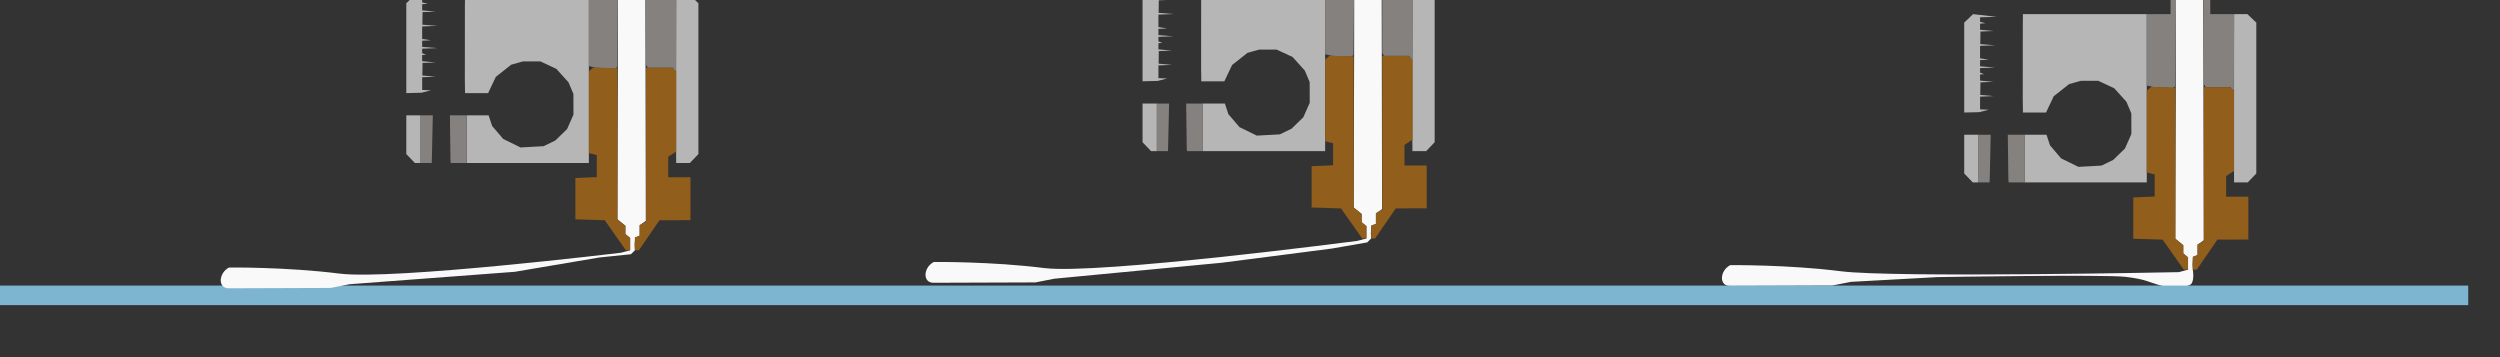 <?xml version="1.0" encoding="UTF-8" standalone="no"?>
<svg
   xmlns:dc="http://purl.org/dc/elements/1.1/"
   xmlns:cc="http://creativecommons.org/ns#"
   xmlns:rdf="http://www.w3.org/1999/02/22-rdf-syntax-ns#"
   xmlns:svg="http://www.w3.org/2000/svg"
   xmlns="http://www.w3.org/2000/svg"
   xmlns:sodipodi="http://sodipodi.sourceforge.net/DTD/sodipodi-0.dtd"
   xmlns:inkscape="http://www.inkscape.org/namespaces/inkscape"
   width="210mm"
   height="30mm"
   viewBox="0 0 210 30"
   version="1.1"
   id="svg2171"
   inkscape:version="1.0.1 (c497b03c, 2020-09-10)"
   sodipodi:docname="extruders.svg"
   inkscape:export-filename="/Users/kuba/desktop/bitmapa.png"
   inkscape:export-xdpi="300"
   inkscape:export-ydpi="300">
  <rect x="0" y="0" width="210" height="30" fill="#333333" stroke="none"/>
  <defs
     id="defs2165" />
  <sodipodi:namedview
     id="base"
     pagecolor="#000000"
     bordercolor="#666666"
     borderopacity="1.0"
     inkscape:pageopacity="0"
     inkscape:pageshadow="2"
     inkscape:zoom="0.41313061"
     inkscape:cx="479.73385"
     inkscape:cy="-22.782688"
     inkscape:document-units="mm"
     inkscape:current-layer="layer1"
     inkscape:document-rotation="0"
     showgrid="false"
     inkscape:window-width="1380"
     inkscape:window-height="791"
     inkscape:window-x="0"
     inkscape:window-y="25"
     inkscape:window-maximized="0" />
  <g
     inkscape:label="Vrstva 1"
     inkscape:groupmode="layer"
     id="layer1">
    <g
       id="g2112"
       transform="matrix(0.504,0,0,0.504,-195.867,17.748)">
      <path
         style="fill:#b5b6b5;stroke-width:0.265"
         d="m 717.894,-4.818 h -0.48 l -0.711,-0.742 -0.711,-0.742 v -3.227 -3.227 h 1.191 1.191 v 3.969 3.969 z m 18.339,0 h -10.186 v -3.969 -3.969 h 1.832 1.832 l 0.293,0.888 0.293,0.888 0.925,1.081 0.925,1.081 1.444,0.707 1.444,0.707 1.922,-0.106 1.922,-0.106 0.974,-0.473 0.974,-0.473 0.981,-0.952 0.981,-0.952 0.532,-1.203 0.532,-1.203 -0.004,-1.726 -0.004,-1.726 -0.407,-0.963 -0.407,-0.963 -1.018,-1.129 -1.018,-1.129 -1.323,-0.617 -1.323,-0.617 -1.455,-10e-4 -1.455,-0.001 -0.98,0.272 -0.98,0.272 -1.282,1.013 -1.282,1.013 -0.645,1.359 -0.645,1.359 h -1.922 -1.922 l -0.016,-1.124 -0.016,-1.124 0.005,-6.218 0.005,-6.218 0.011,-0.86 0.011,-0.86 h 10.319 10.319 v 14.023 14.023 z m 25.88,0 h -1.141 l -0.004,-0.529 -0.004,-0.529 v -7.408 -7.408 l 0.004,-6.085 0.004,-6.085 h 1.11 1.11 l 0.742,0.711 0.742,0.711 v 12.57 12.57 l -0.711,0.742 -0.711,0.742 z m -44.864,-11.673 -1.257,0.031 v -7.491 -7.491 l 0.74,-0.709 0.74,-0.709 1.972,0.228 1.972,0.228 -1.389,0.034 -1.389,0.034 v 0.377 0.377 l 0.463,0.121 0.463,0.121 -0.463,0.031 -0.463,0.031 v 0.514 0.514 l 1.124,0.101 1.124,0.101 -1.093,0.046 -1.093,0.046 -0.014,1.045 -0.014,1.045 1.24,0.098 1.24,0.098 -1.257,0.048 -1.257,0.048 v 1.041 1.041 l 0.728,0.11 0.728,0.11 -0.728,0.04 -0.728,0.04 v 0.515 0.515 l 1.257,0.099 1.257,0.099 -1.257,0.048 -1.257,0.048 v 0.375 0.375 l 0.331,0.133 0.331,0.133 -0.331,0.021 -0.331,0.021 v 0.514 0.514 l 1.124,0.101 1.124,0.101 -1.093,0.046 -1.093,0.046 -0.014,1.044 -0.014,1.044 1.108,0.1 1.108,0.1 -1.124,0.046 -1.124,0.046 v 1.058 1.058 l 0.728,0.031 0.728,0.031 -0.794,0.202 -0.794,0.202 z m 18.719,-21.4 h -9.128 v -1.191 -1.191 h 5.821 5.821 v -1.852 -1.852 h -5.689 -5.689 v -1.191 -1.191 h 5.953 5.953 v -1.72 -1.72 h -5.953 -5.953 v -1.323 -1.323 h 6.218 6.218 v -1.72 -1.72 h -6.218 -6.218 v -1.191 -1.191 h 6.35 6.35 v -1.852 -1.852 h -6.35 -6.35 v -1.191 -1.191 h 6.615 6.615 v -1.852 -1.852 h -6.615 -6.615 v -1.191 -1.191 h 6.879 6.879 v -1.852 -1.852 h -6.879 -6.879 v -1.191 -1.191 h 7.011 7.011 v -1.852 -1.852 h -7.011 -7.011 v -1.191 -1.191 h 7.276 7.276 v -1.852 -1.852 h -7.276 -7.276 v -1.191 -1.191 h 7.541 7.541 v -1.852 -1.852 h -7.541 -7.541 v -1.191 -1.191 h 7.673 7.673 v -1.72 -1.72 h -7.673 -7.673 v -1.323 -1.323 h 7.938 7.938 v -1.72 -1.72 h -4.366 -4.366 v -1.191 -1.191 h 4.366 4.366 v -1.852 -1.852 h -4.366 -4.366 v -3.704 -3.704 h 2.381 2.381 v -7.144 -7.144 h -2.381 -2.381 v -4.498 -4.498 l 4.961,-1.9e-4 4.961,-2e-4 -0.084,7.887 -0.084,7.887 0.96,-0.112 0.96,-0.112 0.129,0.494 0.129,0.494 0.909,0.595 0.909,0.595 h 0.268 0.268 v 24.174 24.174 l -1.058,0.7 -1.058,0.7 v 5.156 5.156 h -0.661 -0.661 v 12.7 12.7 z m 35.322,0 h -9.26 v -12.7 -12.7 h -0.529 -0.529 v -5.135 -5.135 l -1.19,-0.752 -1.19,-0.752 -0.036,-23.548 -0.036,-23.548 -0.047,-1.124 -0.047,-1.124 h 0.712 0.712 l 0.957,-0.4 0.957,-0.4 0.135,0.008 0.135,0.008 0.66,-0.166 0.66,-0.166 v -7.777 -7.777 h 4.763 4.762 v 4.498 4.498 h -2.381 -2.381 v 7.144 7.144 h 2.381 2.381 v 3.704 3.704 h -4.366 -4.366 v 1.852 1.852 h 4.366 4.366 v 1.191 1.191 h -4.366 -4.366 v 1.72 1.72 h 8.07 8.07 v 1.323 1.323 h -7.805 -7.805 v 1.72 1.72 h 7.805 7.805 v 1.191 1.191 h -7.541 -7.541 v 1.852 1.852 h 7.541 7.541 v 1.191 1.191 h -7.276 -7.276 v 1.852 1.852 h 7.276 7.276 v 1.191 1.191 h -7.144 -7.144 v 1.852 1.852 h 7.144 7.144 v 1.191 1.191 h -6.879 -6.879 v 1.852 1.852 h 6.879 6.879 v 1.191 1.191 h -6.615 -6.615 v 1.852 1.852 h 6.615 6.615 v 1.191 1.191 h -6.482 -6.482 v 1.852 1.852 h 6.482 6.482 v 1.191 1.191 h -6.218 -6.218 v 1.72 1.72 h 6.218 6.218 v 1.323 1.323 h -5.953 -5.953 v 1.72 1.72 h 5.953 5.953 v 1.191 1.191 h -5.821 -5.821 v 1.852 1.852 h 5.953 5.953 v 1.191 1.191 z m -20.042,-25.4 -0.198,1.6e-5 0.066,-31.552 0.066,-31.552 0.068,-17.727 0.068,-17.727 0.064,49.279 0.064,49.279 z"
         id="path889-6-6-9"
         sodipodi:nodetypes="ccccccccccccccccccccccccccccccccccccccccccccccccccccccccccccccccccccccccccccccccccccccccccccccccccccccccccccccccccccccccccccccccccccccccccccccccccccccccccccccccccccccccccccccccccccccccccccccccccccccccccccccccccccccccccccccccccccccccccccccccccccccccccccccccccccccccccccccccccccccccccccccccccccccccccccccccccccccccccccccccccccccccccccccccccccccccccccccccccccccccccccccccccccccccccccccccccccccccccccccccccccccccccccccc" />
      <path
         style="fill:#accaa9;stroke-width:0.265"
         d="m 750.082,-63.343 -0.968,0.081 -0.154,-0.248 -0.154,-0.248 -0.007,-29.466 -0.007,-29.466 0.003,-19.513 0.003,-19.513 h 1.191 1.191 l -0.067,49.146 -0.067,49.146 z m 7.229,0.052 h -1.014 l -0.176,-0.176 -0.176,-0.176 v -49.036 -49.036 h 1.191 1.191 v 49.212 49.213 z"
         id="path887-3-4-8" />
      <path
         style="fill:#85817e;stroke-width:0.265"
         d="m 719.299,-4.818 h -0.926 v -3.969 -3.969 h 1.019 1.019 l -0.076,3.506 -0.076,3.506 -0.017,0.463 -0.017,0.463 z m 5.424,0 h -1.323 l -0.023,-0.198 -0.023,-0.198 -0.048,-3.77 -0.048,-3.77 h 1.393 1.393 v 3.969 3.969 h -1.323 z m 36.114,-15.346 h -0.099 l -0.164,-0.265 -0.164,-0.265 h -2.085 -2.085 l -0.147,-0.238 -0.147,-0.238 -0.008,-20.016 -0.008,-20.016 0.181,-0.292 0.181,-0.292 -0.305,0.189 -0.305,0.189 0.065,-50.22 0.065,-50.22 0.068,49.279 0.068,49.279 h 1.273 1.273 l -0.035,-29.435 -0.035,-29.435 0.086,23.548 0.086,23.548 1.189,0.752 1.189,0.752 v 5.135 5.135 h 0.529 0.529 v 12.7 12.7 h -2.514 -2.514 v 2.514 2.514 h 1.992 1.992 l -0.025,6.35 -0.025,6.35 h -0.099 z m -9.872,-0.529 -0.181,0.132 -1.587,-0.068 -1.587,-0.068 -0.595,-0.135 -0.595,-0.135 v -5.948 -5.948 h 1.984 1.984 v -2.514 -2.514 h -2.646 -2.646 v -12.7 -12.7 h 0.661 0.661 v -5.156 -5.156 l 1.057,-0.699 1.057,-0.699 0.069,-23.712 0.069,-23.712 0.065,29.684 0.065,29.684 0.305,0.189 0.305,0.189 -0.189,-0.305 -0.189,-0.305 h 1.206 1.206 v 0.785 0.785 l -0.463,-0.16 -0.463,-0.16 0.504,0.393 0.504,0.393 -0.191,20.214 -0.191,20.214 z m -2.297,-102.129 h -0.132 v -0.265 -0.265 h -0.268 -0.268 l -0.909,-0.595 -0.909,-0.595 -0.121,-0.463 -0.121,-0.463 h -0.951 -0.951 v -3.66 -3.66 l 1.389,0.195 1.389,0.195 0.423,0.17 0.423,0.17 -0.273,1.023 -0.273,1.023 0.324,1.081 0.324,1.081 h 0.519 0.519 v 2.514 2.514 z m 10.419,-1.587 h -0.761 v -0.529 -0.529 h 2.088 2.088 l 0.161,-0.419 0.161,-0.419 v -3.138 -3.138 l 0.265,-0.164 0.265,-0.164 v 3.691 3.691 l -0.66,0.166 -0.66,0.166 -0.2,0.019 -0.2,0.019 -0.892,0.373 -0.892,0.373 h -0.761 z"
         id="path885-1-3-8"
         sodipodi:nodetypes="ccccccccccccccccccccccccccccccccccccccccccccccccccccccccccccccccccccccccccccccccccccccccccccccccccccccccccccccccccccccccccccccccccccccccccccccccccccccccccc" />
      <path
         style="fill:#f9f9f9;fill-opacity:1;stroke-width:0.265"
         d="m 695.431,9.994 c 8.824,1.119 56.33,0.149 56.33,0.149 l 1.536,-0.409 2.8e-4,-0.739 V 7.682 L 752.901,7.352 752.504,7.023 V 6.338 5.652 l -0.662,-0.539 -0.662,-0.539 0.037,-12.568 0.037,-12.568 0.119,-70.578 0.119,-70.578 h 2.053 2.053 l 0.157,83.278 0.157,83.278 -0.513,0.363 -0.513,0.363 v 0.865 0.865 l -0.382,0.147 -0.382,0.146 -0.081,1.25 0.051,0.895 c 0,0 0.286,1.583 -0.216,2.32 -0.502,0.737 -3.907,0.682 -5.221,0.298 -2.259,-0.66 -2.326,-0.99 -5.679,-1.418 -3.353,-0.428 -31.395,0.033 -31.395,0.033 l -14.469,0.794 -3.166,0.619 -17.003,0.059 c -1.867,0.006 -1.683,-2.573 0.06,-3.464 0,0 9.604,-0.1 18.428,1.019 z"
         id="path883-2-6-0"
         sodipodi:nodetypes="zccccccccccccccccccccccccccsszcccsszz" />
      <path
         style="fill:#915e1c;stroke-width:0.265"
         d="m 752.943,9.734 h -0.355 l -1.762,-2.504 -1.762,-2.504 -2.447,-0.076 -2.447,-0.076 V 1.135 -2.305 l 1.786,-0.078 1.786,-0.078 v -1.835 -1.835 l -0.661,-0.166 -0.661,-0.166 v -6.818 -6.818 l 0.375,-0.311 0.375,-0.311 1.996,0.053 1.996,0.053 0.009,12.595 0.009,12.595 0.662,0.539 0.662,0.539 V 6.338 7.023 l 0.397,0.329 0.397,0.329 V 8.708 9.734 h -0.355 z m 1.479,-0.003 -0.331,0.003 V 8.667 7.6 l 0.397,-0.152 0.397,-0.152 V 6.407 5.519 l 0.529,-0.283 0.529,-0.283 V -7.87 -20.693 h 2.196 2.196 l 0.318,0.317 0.317,0.317 v 6.664 6.664 l -0.661,0.433 -0.661,0.433 v 1.714 1.714 h 1.852 1.852 v 3.572 3.572 l -2.58,0.008 -2.58,0.008 -1.72,2.503 -1.72,2.503 -0.331,0.003 z m -8.704,-142.638 -1.681,0.036 v -3.407 -3.407 l 0.548,-0.697 0.548,-0.697 h 0.589 0.589 l 0.356,0.331 0.356,0.331 -0.187,-0.331 -0.187,-0.331 0.214,0.004 0.214,0.004 0.342,0.217 0.342,0.217 -0.182,3.847 -0.182,3.847 -1.681,0.036 z m 15.758,-2.2e-4 -1.876,-0.029 0.269,-0.269 0.269,-0.269 -0.21,-0.562 -0.21,-0.562 -0.192,-3.012 -0.192,-3.012 0.355,-0.225 0.355,-0.225 1.078,-0.004 1.078,-0.004 0.575,0.612 0.575,0.612 v 3.488 3.488 l -1.876,-0.029 z"
         id="path881-8-8-6" />
      <path
         style="fill:#585858;stroke-width:0.265"
         d="m 760.437,-125.468 h -2.112 v -1.191 -1.191 h 0.631 0.631 l 0.16,-0.595 0.16,-0.595 0.004,-1.107 0.004,-1.107 -0.258,-0.679 -0.258,-0.679 0.853,-0.003 0.853,-0.003 0.926,-0.154 0.926,-0.154 -0.069,3.133 -0.069,3.133 -0.134,0.595 -0.134,0.595 h -2.112 z"
         id="path879-6-7-4"
         sodipodi:nodetypes="cccccccccccccccccccccc" />
      <path
         style="fill:#282828;stroke-width:0.265"
         d="m 748.292,-127.85 h -0.509 l -0.315,-0.955 -0.315,-0.955 0.152,-0.831 0.152,-0.831 0.173,-0.595 0.173,-0.595 h -1.133 -1.133 l 0.175,-0.175 0.175,-0.175 0.927,0.035 0.927,0.035 v -4.093 -4.093 h -1.323 -1.323 v -1.455 -1.455 h 1.852 1.852 v 8.07 8.07 z m 10.664,0 h -0.631 v -8.07 -8.07 h 1.852 1.852 v 1.455 1.455 h -1.323 -1.323 v 3.307 3.307 h 0.234 0.234 l 0.139,0.53 0.139,0.53 -0.438,0.256 -0.438,0.256 1.125,-0.036 1.125,-0.036 0.176,0.176 0.176,0.176 h -1.228 -1.228 l 0.258,0.679 0.258,0.679 -0.004,1.107 -0.004,1.107 -0.16,0.595 -0.16,0.595 h -0.631 z"
         id="path875-7-4-8"
         sodipodi:nodetypes="ccccccccccccccccccccccccccccccccccccccccccccccccccccccccc" />
    </g>
    <path
       style="fill:#7db5d1;fill-opacity:1;fill-rule:evenodd;stroke-width:2.17;stroke-linecap:round;stroke-linejoin:round"
       d="m -112.08,23.988 h 319.41 v 1.642 h -319.41 z"
       id="rect848" />
    <g
       id="g2121"
       transform="matrix(0.504,0,0,0.504,-105.908,-15.061)">
      <path
         style="fill:#b5b6b5;stroke-width:0.265"
         d="m 279.753,57.045 h -0.48 l -0.711,-0.742 -0.711,-0.742 v -3.227 -3.227 h 1.191 1.191 v 3.969 3.969 z m 18.339,0 h -10.186 v -3.969 -3.969 h 1.832 1.832 l 0.293,0.888 0.293,0.888 0.925,1.081 0.925,1.081 1.444,0.707 1.444,0.707 1.922,-0.106 1.922,-0.106 0.974,-0.473 0.974,-0.473 0.981,-0.952 0.981,-0.952 0.532,-1.203 0.532,-1.203 -0.004,-1.726 -0.004,-1.726 -0.407,-0.963 -0.407,-0.963 -1.018,-1.129 -1.018,-1.129 -1.323,-0.617 -1.323,-0.617 -1.455,-10e-4 -1.455,-10e-4 -0.98,0.272 -0.98,0.272 -1.282,1.013 -1.282,1.013 -0.645,1.359 -0.645,1.359 h -1.922 -1.922 l -0.016,-1.124 -0.016,-1.124 0.005,-6.218 0.005,-6.218 0.011,-0.86 0.011,-0.86 h 10.319 10.319 v 14.023 14.023 z m 25.88,0 h -1.141 l -0.004,-0.529 -0.004,-0.529 v -7.408 -7.408 l 0.004,-6.085 0.004,-6.085 h 1.11 1.11 l 0.742,0.711 0.742,0.711 v 12.57 12.57 l -0.711,0.742 -0.711,0.742 z m -44.864,-11.673 -1.257,0.031 v -7.491 -7.491 l 0.74,-0.709 0.74,-0.709 1.972,0.228 1.972,0.228 -1.389,0.034 -1.389,0.034 v 0.377 0.377 l 0.463,0.121 0.463,0.121 -0.463,0.031 -0.463,0.031 v 0.514 0.514 l 1.124,0.101 1.124,0.101 -1.093,0.046 -1.093,0.046 -0.014,1.045 -0.014,1.045 1.24,0.098 1.24,0.098 -1.257,0.048 -1.257,0.048 v 1.041 1.041 l 0.728,0.11 0.728,0.11 -0.728,0.04 -0.728,0.04 v 0.515 0.515 l 1.257,0.099 1.257,0.099 -1.257,0.048 -1.257,0.048 v 0.375 0.375 l 0.331,0.133 0.331,0.133 -0.331,0.021 -0.331,0.021 v 0.514 0.514 l 1.124,0.101 1.124,0.101 -1.093,0.046 -1.093,0.046 -0.014,1.044 -0.014,1.044 1.108,0.1 1.108,0.1 -1.124,0.046 -1.124,0.046 v 1.058 1.058 l 0.728,0.031 0.728,0.031 -0.794,0.202 -0.794,0.202 z m 18.719,-21.4 h -9.128 v -1.191 -1.191 h 5.821 5.821 v -1.852 -1.852 h -5.689 -5.689 v -1.191 -1.191 h 5.953 5.953 v -1.72 -1.72 h -5.953 -5.953 V 10.743 9.42 h 6.218 6.218 v -1.72 -1.72 h -6.218 -6.218 v -1.191 -1.191 h 6.35 6.35 v -1.852 -1.852 h -6.35 -6.35 v -1.191 -1.191 h 6.615 6.615 v -1.852 -1.852 h -6.615 -6.615 v -1.191 -1.191 h 6.879 6.879 v -1.852 -1.852 h -6.879 -6.879 v -1.191 -1.191 h 7.011 7.011 v -1.852 -1.852 h -7.011 -7.011 v -1.191 -1.191 h 7.276 7.276 v -1.852 -1.852 h -7.276 -7.276 v -1.191 -1.191 h 7.541 7.541 v -1.852 -1.852 h -7.541 -7.541 v -1.191 -1.191 h 7.673 7.673 v -1.72 -1.72 h -7.673 -7.673 v -1.323 -1.323 h 7.938 7.938 v -1.72 -1.72 h -4.366 -4.366 v -1.191 -1.191 h 4.366 4.366 v -1.852 -1.852 h -4.366 -4.366 v -3.704 -3.704 h 2.381 2.381 v -7.144 -7.144 h -2.381 -2.381 v -4.498 -4.498 l 4.961,-1.96e-4 4.961,-1.98e-4 -0.084,7.887 -0.084,7.887 0.96,-0.112 0.96,-0.112 0.129,0.494 0.129,0.494 0.909,0.595 0.909,0.595 h 0.268 0.268 v 24.174 24.174 l -1.058,0.7 -1.058,0.7 v 5.156 5.156 h -0.661 -0.661 V 11.272 23.972 Z m 35.322,0 h -9.26 V 11.272 -1.428 h -0.529 -0.529 v -5.135 -5.135 l -1.19,-0.752 -1.19,-0.752 -0.036,-23.548 -0.036,-23.548 -0.047,-1.124 -0.047,-1.124 h 0.712 0.712 l 0.957,-0.4 0.957,-0.4 0.135,0.008 0.135,0.008 0.66,-0.166 0.66,-0.166 v -7.777 -7.777 h 4.763 4.763 v 4.498 4.498 h -2.381 -2.381 v 7.144 7.144 h 2.381 2.381 v 3.704 3.704 h -4.366 -4.366 v 1.852 1.852 h 4.366 4.366 v 1.191 1.191 h -4.366 -4.366 v 1.72 1.72 h 8.07 8.07 v 1.323 1.323 h -7.805 -7.805 v 1.72 1.72 h 7.805 7.805 v 1.191 1.191 h -7.541 -7.541 v 1.852 1.852 h 7.541 7.541 v 1.191 1.191 h -7.276 -7.276 v 1.852 1.852 h 7.276 7.276 v 1.191 1.191 h -7.144 -7.144 v 1.852 1.852 h 7.144 7.144 v 1.191 1.191 h -6.879 -6.879 v 1.852 1.852 h 6.879 6.879 v 1.191 1.191 h -6.615 -6.615 v 1.852 1.852 h 6.615 6.615 v 1.191 1.191 h -6.482 -6.482 v 1.852 1.852 h 6.482 6.482 v 1.191 1.191 h -6.218 -6.218 v 1.72 1.72 h 6.218 6.218 v 1.323 1.323 h -5.953 -5.953 v 1.72 1.72 h 5.953 5.953 v 1.191 1.191 h -5.821 -5.821 v 1.852 1.852 h 5.953 5.953 v 1.191 1.191 z m -20.042,-25.4 -0.198,1.6e-5 0.066,-31.552 0.066,-31.552 0.068,-17.727 0.068,-17.727 0.064,49.279 0.064,49.279 z"
         id="path889-6"
         sodipodi:nodetypes="ccccccccccccccccccccccccccccccccccccccccccccccccccccccccccccccccccccccccccccccccccccccccccccccccccccccccccccccccccccccccccccccccccccccccccccccccccccccccccccccccccccccccccccccccccccccccccccccccccccccccccccccccccccccccccccccccccccccccccccccccccccccccccccccccccccccccccccccccccccccccccccccccccccccccccccccccccccccccccccccccccccccccccccccccccccccccccccccccccccccccccccccccccccccccccccccccccccccccccccccccccccccccccccccc" />
      <path
         style="fill:#accaa9;stroke-width:0.265"
         d="m 311.942,-1.479 -0.968,0.081 -0.154,-0.248 -0.154,-0.248 -0.007,-29.466 -0.007,-29.466 0.003,-19.513 0.003,-19.513 h 1.191 1.191 l -0.067,49.146 -0.067,49.146 z m 7.229,0.052 h -1.014 l -0.176,-0.176 -0.176,-0.176 V -50.817 -99.853 h 1.191 1.191 v 49.212 49.213 z"
         id="path887-3" />
      <path
         style="fill:#85817e;stroke-width:0.265"
         d="m 281.159,57.045 h -0.926 v -3.969 -3.969 h 1.019 1.019 l -0.076,3.506 -0.076,3.506 -0.017,0.463 -0.017,0.463 z m 5.424,0 h -1.323 l -0.023,-0.198 -0.023,-0.198 -0.048,-3.77 -0.048,-3.77 h 1.393 1.393 v 3.969 3.969 H 286.583 Z m 36.114,-15.346 h -0.099 l -0.164,-0.265 -0.164,-0.265 h -2.085 -2.085 l -0.147,-0.238 -0.147,-0.238 -0.008,-20.016 -0.008,-20.016 0.181,-0.292 0.181,-0.292 -0.305,0.189 -0.305,0.189 0.065,-50.22 0.065,-50.22 0.068,49.279 0.068,49.279 h 1.273 1.273 l -0.035,-29.435 -0.035,-29.435 0.086,23.548 0.086,23.548 1.189,0.752 1.189,0.752 v 5.135 5.135 h 0.529 0.529 V 11.272 23.972 h -2.514 -2.514 v 2.514 2.514 h 1.992 1.992 l -0.025,6.35 -0.025,6.35 h -0.099 z m -9.872,-0.529 -0.181,0.132 -1.587,-0.068 -1.587,-0.068 -0.595,-0.135 -0.595,-0.135 v -5.948 -5.948 h 1.984 1.984 v -2.514 -2.514 h -2.646 -2.646 V 11.272 -1.428 h 0.661 0.661 v -5.156 -5.156 l 1.057,-0.699 1.057,-0.699 0.069,-23.712 0.069,-23.712 0.065,29.684 0.065,29.684 0.305,0.189 0.305,0.189 -0.189,-0.305 -0.189,-0.305 h 1.206 1.206 v 0.785 0.785 l -0.463,-0.16 -0.463,-0.16 0.504,0.393 0.504,0.393 -0.191,20.214 -0.191,20.214 z m -2.297,-102.129 h -0.132 v -0.265 -0.265 h -0.268 -0.268 l -0.909,-0.595 -0.909,-0.595 -0.121,-0.463 -0.121,-0.463 h -0.951 -0.951 v -3.66 -3.66 l 1.389,0.195 1.389,0.195 0.423,0.17 0.423,0.17 -0.273,1.023 -0.273,1.023 0.324,1.081 0.324,1.081 h 0.519 0.519 v 2.514 2.514 z m 10.419,-1.588 h -0.761 v -0.529 -0.529 h 2.088 2.088 l 0.161,-0.419 0.161,-0.419 v -3.138 -3.138 l 0.265,-0.164 0.265,-0.164 v 3.691 3.691 l -0.66,0.166 -0.66,0.166 -0.2,0.019 -0.2,0.019 -0.892,0.373 -0.892,0.373 h -0.761 z"
         id="path885-1"
         sodipodi:nodetypes="ccccccccccccccccccccccccccccccccccccccccccccccccccccccccccccccccccccccccccccccccccccccccccccccccccccccccccccccccccccccccccccccccccccccccccccccccccccccccccc" />
      <path
         style="fill:#f9f9f9;fill-opacity:1;stroke-width:0.265"
         d="m 266.74,75.482 c 8.824,1.119 46.881,-3.476 46.881,-3.476 l 1.536,-0.409 2.8e-4,-0.739 v -1.313 l -0.397,-0.329 -0.397,-0.329 v -0.685 -0.685 l -0.662,-0.539 -0.662,-0.539 0.037,-12.568 0.037,-12.568 0.119,-70.578 0.119,-70.578 h 2.053 2.053 l 0.157,83.278 0.157,83.278 -0.513,0.363 -0.513,0.363 v 0.865 0.865 l -0.382,0.147 -0.382,0.147 -0.081,1.25 0.051,0.895 -0.659,0.655 -5.246,0.539 -14.124,2.389 -27.501,2.069 -3.166,0.619 -17.003,0.059 c -1.867,0.006 -1.683,-2.573 0.06,-3.464 0,0 9.604,-0.1 18.428,1.019 z"
         id="path883-2"
         sodipodi:nodetypes="zcccccccccccccccccccccccccccccccsszz" />
      <path
         style="fill:#915e1c;stroke-width:0.265"
         d="m 314.803,71.597 h -0.355 l -1.762,-2.504 -1.762,-2.504 -2.447,-0.076 -2.447,-0.076 v -3.44 -3.44 l 1.786,-0.078 1.786,-0.078 v -1.835 -1.835 l -0.661,-0.166 -0.661,-0.166 v -6.818 -6.818 l 0.375,-0.311 0.375,-0.311 1.996,0.053 1.996,0.053 0.009,12.595 0.009,12.595 0.662,0.539 0.662,0.539 v 0.685 0.685 l 0.397,0.329 0.397,0.329 v 1.026 1.026 h -0.355 z m 1.479,-0.003 -0.331,0.003 v -1.067 -1.067 l 0.397,-0.152 0.397,-0.152 v -0.888 -0.888 l 0.529,-0.283 0.529,-0.283 V 53.993 41.17 h 2.196 2.196 l 0.318,0.318 0.318,0.317 v 6.664 6.664 l -0.661,0.433 -0.661,0.433 v 1.714 1.714 h 1.852 1.852 v 3.572 3.572 l -2.58,0.008 -2.58,0.008 -1.72,2.503 -1.72,2.503 -0.331,0.003 z m -8.704,-142.638 -1.681,0.036 v -3.407 -3.407 l 0.548,-0.697 0.548,-0.697 h 0.589 0.589 l 0.356,0.331 0.356,0.331 -0.187,-0.331 -0.187,-0.331 0.214,0.004 0.214,0.004 0.342,0.217 0.342,0.217 -0.182,3.847 -0.182,3.847 -1.681,0.036 z m 15.758,-2.13e-4 -1.876,-0.029 0.269,-0.269 0.269,-0.269 -0.21,-0.562 -0.21,-0.562 -0.192,-3.012 -0.192,-3.012 0.355,-0.225 0.355,-0.225 1.078,-0.004 1.078,-0.004 0.575,0.612 0.575,0.612 v 3.488 3.488 l -1.876,-0.029 z"
         id="path881-8" />
      <path
         style="fill:#585858;stroke-width:0.265"
         d="m 322.297,-63.605 h -2.112 v -1.191 -1.191 h 0.631 0.631 l 0.16,-0.595 0.16,-0.595 0.004,-1.107 0.004,-1.107 -0.258,-0.679 -0.258,-0.679 0.853,-0.003 0.853,-0.003 0.926,-0.154 0.926,-0.154 -0.069,3.133 -0.069,3.133 -0.134,0.595 -0.134,0.595 h -2.112 z"
         id="path879-6"
         sodipodi:nodetypes="cccccccccccccccccccccc" />
      <path
         style="fill:#282828;stroke-width:0.265"
         d="m 310.151,-65.986 h -0.509 l -0.315,-0.955 -0.315,-0.955 0.152,-0.831 0.152,-0.831 0.173,-0.595 0.173,-0.595 h -1.133 -1.133 l 0.175,-0.175 0.175,-0.175 0.927,0.035 0.927,0.035 v -4.093 -4.093 h -1.323 -1.323 v -1.455 -1.455 h 1.852 1.852 v 8.07 8.07 z m 10.664,0 h -0.631 v -8.07 -8.07 h 1.852 1.852 v 1.455 1.455 h -1.323 -1.323 v 3.307 3.307 h 0.234 0.234 l 0.139,0.53 0.139,0.53 -0.438,0.256 -0.438,0.256 1.125,-0.036 1.125,-0.036 0.176,0.176 0.176,0.176 h -1.228 -1.228 l 0.258,0.679 0.258,0.679 -0.004,1.107 -0.004,1.107 -0.16,0.595 -0.16,0.595 h -0.631 z"
         id="path875-7"
         sodipodi:nodetypes="ccccccccccccccccccccccccccccccccccccccccccccccccccccccccc" />
    </g>
    <g
       id="g2130"
       transform="matrix(0.504,0,0,0.504,-147.183,-14.002)">
      <path
         style="fill:#b5b6b5;stroke-width:0.265"
         d="m 484.358,52.972 h -0.48 l -0.711,-0.742 -0.711,-0.742 v -3.227 -3.227 h 1.191 1.191 v 3.969 3.969 z m 18.339,0 h -10.186 v -3.969 -3.969 h 1.832 1.832 l 0.293,0.888 0.293,0.888 0.925,1.081 0.925,1.081 1.444,0.707 1.444,0.707 1.922,-0.106 1.922,-0.106 0.974,-0.473 0.974,-0.473 0.981,-0.952 0.981,-0.952 0.532,-1.203 0.532,-1.203 -0.004,-1.726 -0.004,-1.726 -0.407,-0.963 -0.407,-0.963 -1.018,-1.129 -1.018,-1.129 -1.323,-0.617 -1.323,-0.617 -1.455,-0.001 -1.455,-10e-4 -0.98,0.272 -0.98,0.272 -1.282,1.013 -1.282,1.013 -0.645,1.359 -0.645,1.359 h -1.922 -1.922 l -0.016,-1.124 -0.016,-1.124 0.005,-6.218 0.005,-6.218 0.011,-0.86 0.011,-0.86 h 10.319 10.319 v 14.023 14.023 z m 25.88,0 h -1.141 l -0.004,-0.529 -0.004,-0.529 v -7.408 -7.408 l 0.004,-6.085 0.004,-6.085 h 1.11 1.11 l 0.742,0.711 0.742,0.711 v 12.57 12.57 l -0.711,0.742 -0.711,0.742 z m -44.864,-11.673 -1.257,0.031 v -7.491 -7.491 l 0.74,-0.709 0.74,-0.709 1.972,0.228 1.972,0.228 -1.389,0.034 -1.389,0.034 v 0.377 0.377 l 0.463,0.121 0.463,0.121 -0.463,0.031 -0.463,0.031 v 0.514 0.514 l 1.124,0.101 1.124,0.101 -1.093,0.046 -1.093,0.046 -0.014,1.045 -0.014,1.045 1.24,0.098 1.24,0.098 -1.257,0.048 -1.257,0.048 v 1.041 1.041 l 0.728,0.11 0.728,0.11 -0.728,0.04 -0.728,0.04 v 0.515 0.515 l 1.257,0.099 1.257,0.099 -1.257,0.048 -1.257,0.048 v 0.375 0.375 l 0.331,0.133 0.331,0.133 -0.331,0.021 -0.331,0.021 v 0.514 0.514 l 1.124,0.101 1.124,0.101 -1.093,0.046 -1.093,0.046 -0.014,1.044 -0.014,1.044 1.108,0.1 1.108,0.1 -1.124,0.046 -1.124,0.046 v 1.058 1.058 l 0.728,0.031 0.728,0.031 -0.794,0.202 -0.794,0.202 z m 18.719,-21.4 h -9.128 v -1.191 -1.191 h 5.821 5.821 V 15.666 13.814 h -5.689 -5.689 v -1.191 -1.191 h 5.953 5.953 V 9.713 7.993 h -5.953 -5.953 v -1.323 -1.323 h 6.218 6.218 v -1.72 -1.72 h -6.218 -6.218 v -1.191 -1.191 h 6.35 6.35 v -1.852 -1.852 h -6.35 -6.35 v -1.191 -1.191 h 6.615 6.615 v -1.852 -1.852 h -6.615 -6.615 v -1.191 -1.191 h 6.879 6.879 v -1.852 -1.852 h -6.879 -6.879 v -1.191 -1.191 h 7.011 7.011 v -1.852 -1.852 h -7.011 -7.011 v -1.191 -1.191 h 7.276 7.276 v -1.852 -1.852 h -7.276 -7.276 v -1.191 -1.191 h 7.541 7.541 v -1.852 -1.852 h -7.541 -7.541 v -1.191 -1.191 h 7.673 7.673 v -1.72 -1.72 h -7.673 -7.673 v -1.323 -1.323 h 7.938 7.938 v -1.72 -1.72 h -4.366 -4.366 v -1.191 -1.191 h 4.366 4.366 v -1.852 -1.852 h -4.366 -4.366 v -3.704 -3.704 h 2.381 2.381 v -7.144 -7.144 h -2.381 -2.381 v -4.498 -4.498 l 4.961,-1.95e-4 4.961,-1.99e-4 -0.084,7.887 -0.084,7.887 0.96,-0.112 0.96,-0.112 0.129,0.494 0.129,0.494 0.909,0.595 0.909,0.595 h 0.268 0.268 v 24.174 24.174 l -1.058,0.7 -1.058,0.7 v 5.156 5.156 h -0.661 -0.661 V 7.199 19.899 Z m 35.322,0 h -9.26 V 7.199 -5.501 h -0.529 -0.529 v -5.135 -5.135 l -1.19,-0.752 -1.19,-0.752 -0.036,-23.548 -0.036,-23.548 -0.047,-1.124 -0.047,-1.124 h 0.712 0.712 l 0.957,-0.4 0.957,-0.4 0.135,0.008 0.135,0.008 0.66,-0.166 0.66,-0.166 v -7.777 -7.777 h 4.763 4.763 v 4.498 4.498 h -2.381 -2.381 v 7.144 7.144 h 2.381 2.381 v 3.704 3.704 h -4.366 -4.366 v 1.852 1.852 h 4.366 4.366 v 1.191 1.191 h -4.366 -4.366 v 1.72 1.72 h 8.07 8.07 v 1.323 1.323 h -7.805 -7.805 v 1.72 1.72 h 7.805 7.805 v 1.191 1.191 h -7.541 -7.541 v 1.852 1.852 h 7.541 7.541 v 1.191 1.191 h -7.276 -7.276 v 1.852 1.852 h 7.276 7.276 v 1.191 1.191 h -7.144 -7.144 v 1.852 1.852 h 7.144 7.144 v 1.191 1.191 h -6.879 -6.879 v 1.852 1.852 h 6.879 6.879 v 1.191 1.191 h -6.615 -6.615 v 1.852 1.852 h 6.615 6.615 v 1.191 1.191 h -6.482 -6.482 v 1.852 1.852 h 6.482 6.482 v 1.191 1.191 h -6.218 -6.218 v 1.72 1.72 h 6.218 6.218 v 1.323 1.323 h -5.953 -5.953 v 1.72 1.72 h 5.953 5.953 v 1.191 1.191 h -5.821 -5.821 v 1.852 1.852 h 5.953 5.953 v 1.191 1.191 z m -20.042,-25.4 -0.198,1.6e-5 0.066,-31.552 0.066,-31.552 0.068,-17.727 0.068,-17.727 0.064,49.279 0.064,49.279 z"
         id="path889-6-6"
         sodipodi:nodetypes="ccccccccccccccccccccccccccccccccccccccccccccccccccccccccccccccccccccccccccccccccccccccccccccccccccccccccccccccccccccccccccccccccccccccccccccccccccccccccccccccccccccccccccccccccccccccccccccccccccccccccccccccccccccccccccccccccccccccccccccccccccccccccccccccccccccccccccccccccccccccccccccccccccccccccccccccccccccccccccccccccccccccccccccccccccccccccccccccccccccccccccccccccccccccccccccccccccccccccccccccccccccccccccccccc" />
      <path
         style="fill:#accaa9;stroke-width:0.265"
         d="m 516.546,-5.552 -0.968,0.081 -0.154,-0.248 -0.154,-0.248 -0.007,-29.466 -0.007,-29.466 0.003,-19.513 0.003,-19.513 h 1.191 1.191 l -0.067,49.146 -0.067,49.146 z m 7.229,0.052 h -1.014 l -0.176,-0.176 -0.176,-0.176 V -54.89 -103.926 h 1.191 1.191 v 49.213 49.213 z"
         id="path887-3-4" />
      <path
         style="fill:#85817e;stroke-width:0.265"
         d="m 485.764,52.972 h -0.926 v -3.969 -3.969 h 1.019 1.019 l -0.076,3.506 -0.076,3.506 -0.017,0.463 -0.017,0.463 z m 5.424,0 h -1.323 l -0.023,-0.198 -0.023,-0.198 -0.048,-3.77 -0.048,-3.77 h 1.393 1.393 v 3.969 3.969 h -1.323 z m 36.114,-15.346 h -0.099 l -0.164,-0.265 -0.164,-0.265 h -2.085 -2.085 l -0.147,-0.238 -0.147,-0.238 -0.008,-20.016 -0.008,-20.016 0.181,-0.292 0.181,-0.292 -0.305,0.189 -0.305,0.189 0.065,-50.22 0.065,-50.22 0.068,49.279 0.068,49.279 h 1.273 1.273 l -0.035,-29.435 -0.035,-29.435 0.086,23.548 0.086,23.548 1.189,0.752 1.189,0.752 v 5.135 5.135 h 0.529 0.529 V 7.199 19.899 h -2.514 -2.514 v 2.514 2.514 h 1.992 1.992 l -0.025,6.35 -0.025,6.35 h -0.099 z m -9.872,-0.529 -0.181,0.132 -1.587,-0.068 -1.587,-0.068 -0.595,-0.135 -0.595,-0.135 v -5.948 -5.948 h 1.984 1.984 v -2.514 -2.514 h -2.646 -2.646 V 7.199 -5.501 h 0.661 0.661 v -5.156 -5.156 l 1.057,-0.699 1.057,-0.699 0.069,-23.712 0.069,-23.712 0.065,29.684 0.065,29.684 0.305,0.189 0.305,0.189 -0.189,-0.305 -0.189,-0.305 h 1.206 1.206 v 0.785 0.785 l -0.463,-0.16 -0.463,-0.16 0.504,0.393 0.504,0.393 -0.191,20.214 -0.191,20.214 z m -2.297,-102.129 h -0.132 v -0.265 -0.265 h -0.268 -0.268 l -0.909,-0.595 -0.909,-0.595 -0.121,-0.463 -0.121,-0.463 h -0.951 -0.951 v -3.66 -3.66 l 1.389,0.195 1.389,0.195 0.423,0.17 0.423,0.17 -0.273,1.023 -0.273,1.023 0.324,1.081 0.324,1.081 h 0.519 0.519 v 2.514 2.514 z m 10.419,-1.588 h -0.761 v -0.529 -0.529 h 2.088 2.088 l 0.161,-0.419 0.161,-0.419 v -3.138 -3.138 l 0.265,-0.164 0.265,-0.164 v 3.691 3.691 l -0.66,0.166 -0.66,0.166 -0.2,0.019 -0.2,0.019 -0.892,0.373 -0.892,0.373 h -0.761 z"
         id="path885-1-3"
         sodipodi:nodetypes="ccccccccccccccccccccccccccccccccccccccccccccccccccccccccccccccccccccccccccccccccccccccccccccccccccccccccccccccccccccccccccccccccccccccccccccccccccccccccccc" />
      <path
         style="fill:#f9f9f9;fill-opacity:1;stroke-width:0.265"
         d="m 466.096,72.459 c 8.824,1.119 52.131,-4.525 52.131,-4.525 l 1.536,-0.409 2.8e-4,-0.739 v -1.313 l -0.397,-0.329 -0.397,-0.329 v -0.685 -0.685 l -0.662,-0.539 -0.662,-0.539 0.037,-12.568 0.037,-12.568 0.119,-70.578 0.119,-70.578 h 2.053 2.053 l 0.157,83.278 0.157,83.278 -0.513,0.363 -0.513,0.363 v 0.865 0.865 l -0.382,0.147 -0.382,0.146 -0.081,1.25 0.051,0.895 -0.659,0.655 -5.864,1.02 -18.36,2.367 -27.895,2.66 -3.166,0.619 -17.003,0.059 c -1.867,0.006 -1.683,-2.573 0.06,-3.464 0,0 9.604,-0.1 18.428,1.019 z"
         id="path883-2-6"
         sodipodi:nodetypes="zcccccccccccccccccccccccccccccccsszz" />
      <path
         style="fill:#915e1c;stroke-width:0.265"
         d="m 519.408,67.524 h -0.355 l -1.762,-2.504 -1.762,-2.504 -2.447,-0.076 -2.447,-0.076 v -3.44 -3.44 l 1.786,-0.078 1.786,-0.078 v -1.835 -1.835 l -0.661,-0.166 -0.661,-0.166 v -6.818 -6.818 l 0.375,-0.311 0.375,-0.311 1.996,0.053 1.996,0.053 0.009,12.595 0.009,12.595 0.662,0.539 0.662,0.539 v 0.685 0.685 l 0.397,0.329 0.397,0.329 v 1.026 1.026 h -0.355 z m 1.479,-0.003 -0.331,0.003 v -1.067 -1.067 l 0.397,-0.152 0.397,-0.152 v -0.888 -0.888 l 0.529,-0.283 0.529,-0.283 V 49.92 37.097 h 2.196 2.196 l 0.318,0.318 0.318,0.318 v 6.664 6.664 l -0.661,0.433 -0.661,0.433 v 1.714 1.714 h 1.852 1.852 v 3.572 3.572 l -2.58,0.008 -2.58,0.008 -1.72,2.503 -1.72,2.503 -0.331,0.003 z m -8.704,-142.638 -1.681,0.036 v -3.407 -3.407 l 0.548,-0.697 0.548,-0.697 h 0.589 0.589 l 0.356,0.331 0.356,0.331 -0.187,-0.331 -0.187,-0.331 0.214,0.004 0.214,0.004 0.342,0.217 0.342,0.217 -0.182,3.847 -0.182,3.847 -1.681,0.036 z m 15.758,-2.13e-4 -1.876,-0.029 0.269,-0.269 0.269,-0.269 -0.21,-0.562 -0.21,-0.562 -0.192,-3.012 -0.192,-3.012 0.355,-0.225 0.355,-0.225 1.078,-0.004 1.078,-0.004 0.575,0.612 0.575,0.612 v 3.488 3.488 l -1.876,-0.029 z"
         id="path881-8-8" />
      <path
         style="fill:#585858;stroke-width:0.265"
         d="m 526.902,-67.678 h -2.112 v -1.191 -1.191 h 0.631 0.631 l 0.16,-0.595 0.16,-0.595 0.004,-1.107 0.004,-1.107 -0.258,-0.679 -0.258,-0.679 0.853,-0.003 0.853,-0.003 0.926,-0.154 0.926,-0.154 -0.069,3.133 -0.069,3.133 -0.134,0.595 -0.134,0.595 h -2.112 z"
         id="path879-6-7"
         sodipodi:nodetypes="cccccccccccccccccccccc" />
      <path
         style="fill:#282828;stroke-width:0.265"
         d="m 514.756,-70.059 h -0.509 l -0.315,-0.955 -0.315,-0.955 0.152,-0.831 0.152,-0.831 0.173,-0.595 0.173,-0.595 h -1.133 -1.133 l 0.175,-0.175 0.175,-0.175 0.927,0.035 0.927,0.035 v -4.093 -4.093 h -1.323 -1.323 v -1.455 -1.455 h 1.852 1.852 v 8.07 8.07 z m 10.664,0 h -0.631 v -8.07 -8.07 h 1.852 1.852 v 1.455 1.455 h -1.323 -1.323 v 3.307 3.307 h 0.234 0.234 l 0.139,0.53 0.139,0.53 -0.438,0.256 -0.438,0.256 1.125,-0.036 1.125,-0.036 0.176,0.176 0.176,0.176 h -1.228 -1.228 l 0.258,0.679 0.258,0.679 -0.004,1.107 -0.004,1.107 -0.16,0.595 -0.16,0.595 h -0.631 z"
         id="path875-7-4"
         sodipodi:nodetypes="ccccccccccccccccccccccccccccccccccccccccccccccccccccccccc" />
    </g>
  </g>
</svg>
